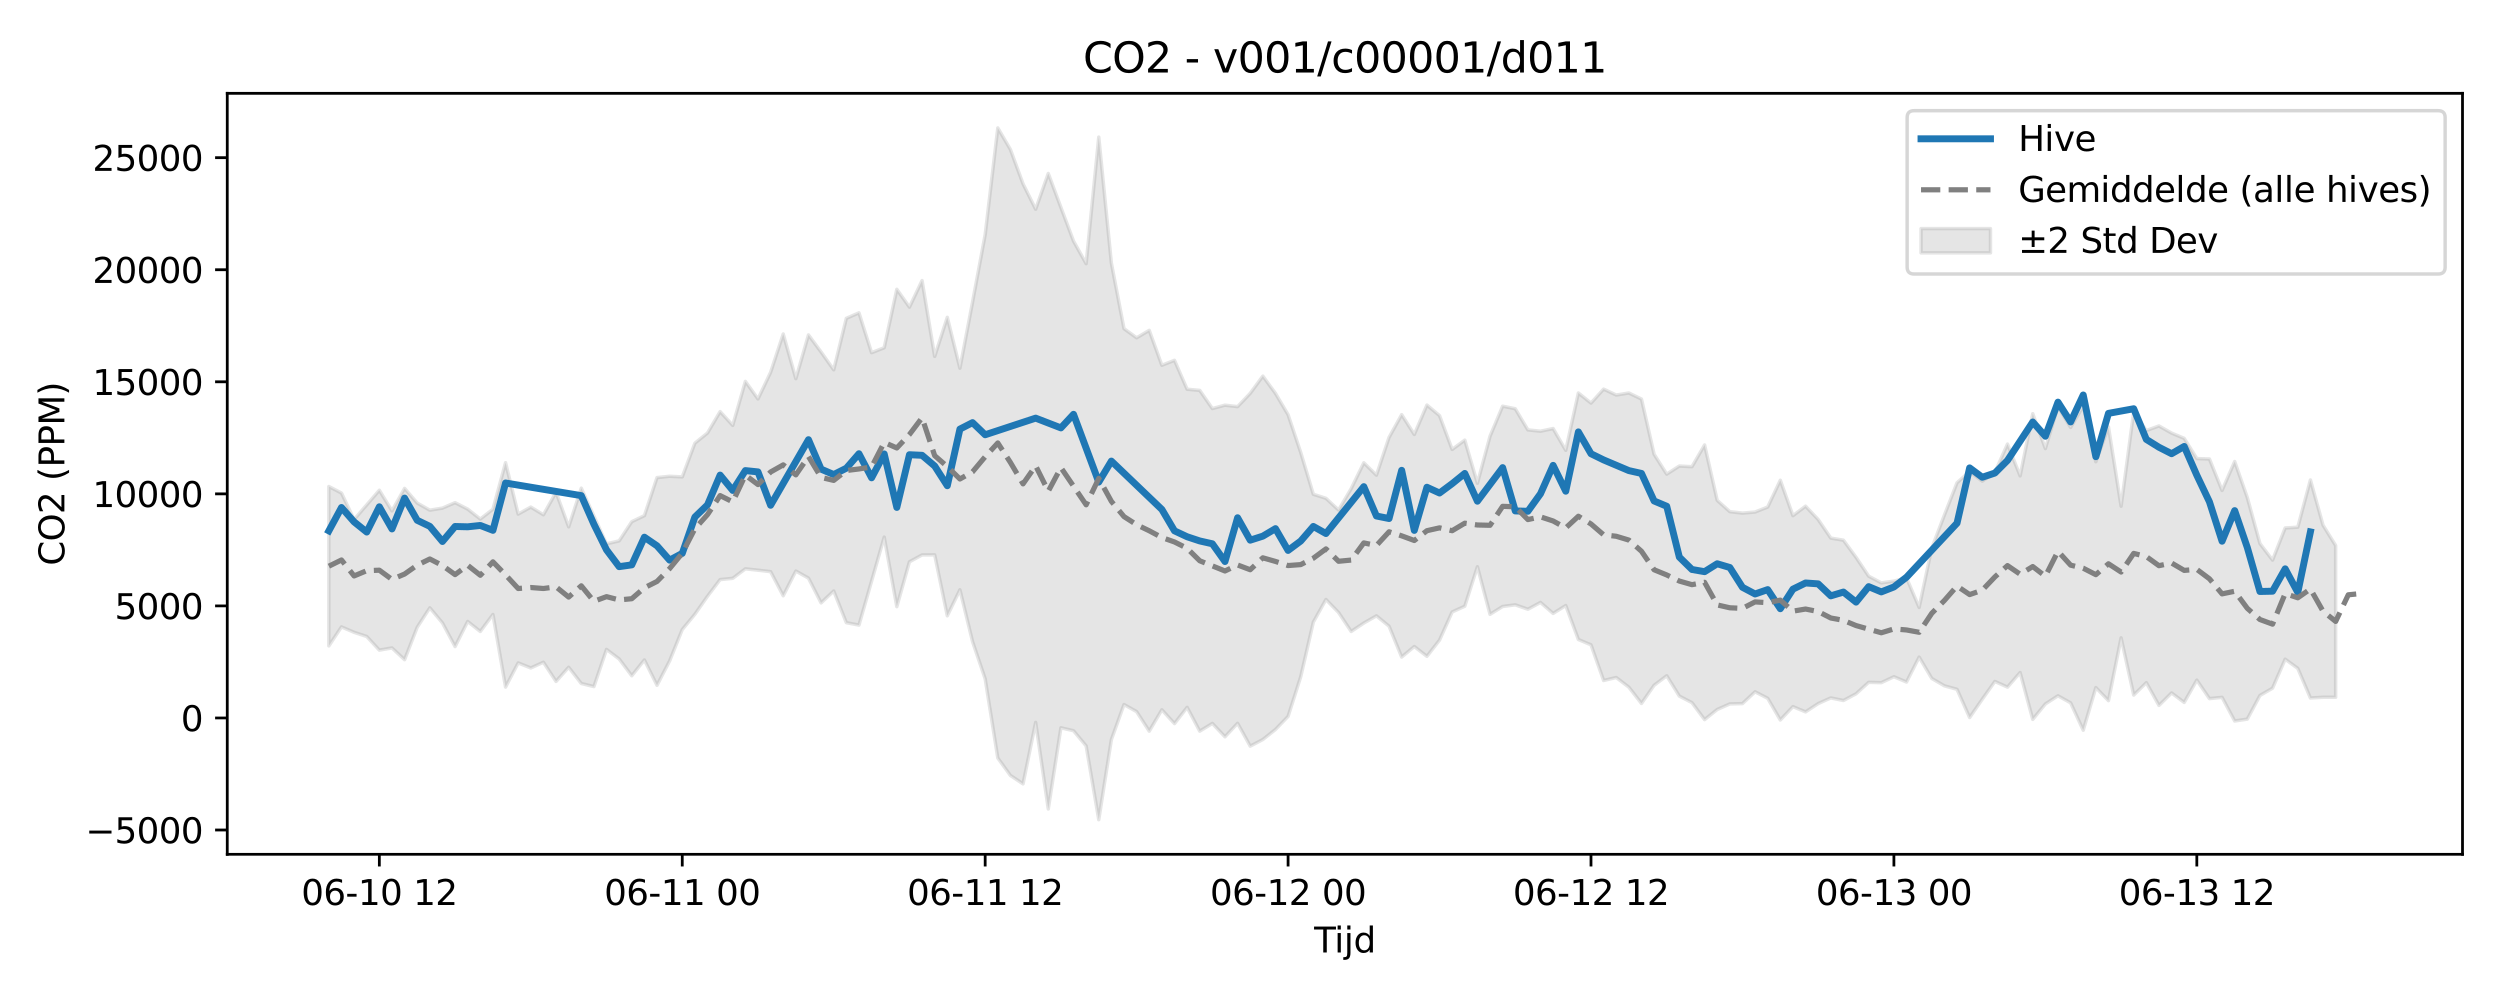 <?xml version="1.0" encoding="utf-8" standalone="no"?>
<!DOCTYPE svg PUBLIC "-//W3C//DTD SVG 1.1//EN"
  "http://www.w3.org/Graphics/SVG/1.1/DTD/svg11.dtd">
<svg xmlns:xlink="http://www.w3.org/1999/xlink" width="720pt" height="288pt" viewBox="0 0 720 288" xmlns="http://www.w3.org/2000/svg" version="1.1">
 <defs>
  <style type="text/css">*{stroke-linejoin: round; stroke-linecap: butt}</style>
 </defs>
 <g id="figure_1">
  <g id="patch_1">
   <path d="M 0 288 
L 720 288 
L 720 0 
L 0 0 
z
" style="fill: #ffffff"/>
  </g>
  <g id="axes_1">
   <g id="patch_2">
    <path d="M 65.45 246.04 
L 709.2 246.04 
L 709.2 26.88 
L 65.45 26.88 
z
" style="fill: #ffffff"/>
   </g>
   <g id="FillBetweenPolyCollection_1">
    <defs>
     <path id="m52e86820e1" d="M 94.711 -147.889 
L 94.711 -101.987 
L 98.346 -107.45 
L 101.981 -105.893 
L 105.616 -104.692 
L 109.251 -100.757 
L 112.886 -101.395 
L 116.521 -98.008 
L 120.156 -107.343 
L 123.791 -112.953 
L 127.426 -108.597 
L 131.061 -101.781 
L 134.696 -109.017 
L 138.331 -106.128 
L 141.966 -111.037 
L 145.601 -90.12 
L 149.236 -97.076 
L 152.871 -95.622 
L 156.506 -97.276 
L 160.141 -91.741 
L 163.775 -95.83 
L 167.41 -91.153 
L 171.045 -90.254 
L 174.68 -100.965 
L 178.315 -98.223 
L 181.95 -93.38 
L 185.585 -97.934 
L 189.22 -90.638 
L 192.855 -97.667 
L 196.49 -106.684 
L 200.125 -111.089 
L 203.76 -116.275 
L 207.395 -121.079 
L 211.03 -121.437 
L 214.665 -124.173 
L 218.3 -123.781 
L 221.935 -123.364 
L 225.57 -116.416 
L 229.205 -123.534 
L 232.84 -121.498 
L 236.474 -114.367 
L 240.109 -117.801 
L 243.744 -108.666 
L 247.379 -107.972 
L 251.014 -120.616 
L 254.649 -133.316 
L 258.284 -113.282 
L 261.919 -126.2 
L 265.554 -128.179 
L 269.189 -128.191 
L 272.824 -110.651 
L 276.459 -118.142 
L 280.094 -103.223 
L 283.729 -92.496 
L 287.364 -69.696 
L 290.999 -64.666 
L 294.634 -62.239 
L 298.269 -79.957 
L 301.904 -55.011 
L 305.539 -78.392 
L 309.174 -77.546 
L 312.808 -73.177 
L 316.443 -51.922 
L 320.078 -75.005 
L 323.713 -85.092 
L 327.348 -83.055 
L 330.983 -77.421 
L 334.618 -83.582 
L 338.253 -79.598 
L 341.888 -84.281 
L 345.523 -77.422 
L 349.158 -79.65 
L 352.793 -75.801 
L 356.428 -79.687 
L 360.063 -73.108 
L 363.698 -75.015 
L 367.333 -77.904 
L 370.968 -81.676 
L 374.603 -93.076 
L 378.238 -108.819 
L 381.873 -115.348 
L 385.508 -111.6 
L 389.142 -106.134 
L 392.777 -108.563 
L 396.412 -110.634 
L 400.047 -107.655 
L 403.682 -98.771 
L 407.317 -101.799 
L 410.952 -98.973 
L 414.587 -103.654 
L 418.222 -111.756 
L 421.857 -113.401 
L 425.492 -124.785 
L 429.127 -111.068 
L 432.762 -113.334 
L 436.397 -113.804 
L 440.032 -112.538 
L 443.667 -114.497 
L 447.302 -111.329 
L 450.937 -113.607 
L 454.572 -103.821 
L 458.207 -102.284 
L 461.842 -92.008 
L 465.476 -92.876 
L 469.111 -90.093 
L 472.746 -85.402 
L 476.381 -90.636 
L 480.016 -93.378 
L 483.651 -87.522 
L 487.286 -85.632 
L 490.921 -80.746 
L 494.556 -83.663 
L 498.191 -85.271 
L 501.826 -85.357 
L 505.461 -88.766 
L 509.096 -86.881 
L 512.731 -80.635 
L 516.366 -84.491 
L 520.001 -82.972 
L 523.636 -85.366 
L 527.271 -87 
L 530.906 -86.248 
L 534.541 -88.186 
L 538.176 -91.486 
L 541.81 -91.389 
L 545.445 -93.098 
L 549.08 -91.574 
L 552.715 -98.756 
L 556.35 -92.606 
L 559.985 -90.483 
L 563.62 -89.475 
L 567.255 -81.348 
L 570.89 -86.618 
L 574.525 -91.746 
L 578.16 -90.106 
L 581.795 -94.311 
L 585.43 -80.805 
L 589.065 -85.263 
L 592.7 -87.609 
L 596.335 -85.578 
L 599.97 -77.693 
L 603.605 -89.977 
L 607.24 -86.204 
L 610.875 -104.304 
L 614.51 -87.82 
L 618.144 -91.394 
L 621.779 -84.835 
L 625.414 -88.432 
L 629.049 -85.7 
L 632.684 -92.126 
L 636.319 -86.796 
L 639.954 -87.165 
L 643.589 -80.352 
L 647.224 -80.89 
L 650.859 -87.701 
L 654.494 -89.797 
L 658.129 -98.155 
L 661.764 -95.505 
L 665.399 -86.978 
L 669.034 -87.184 
L 672.669 -87.178 
L 672.669 -130.891 
L 672.669 -130.891 
L 669.034 -136.736 
L 665.399 -149.775 
L 661.764 -136.17 
L 658.129 -135.945 
L 654.494 -126.689 
L 650.859 -131.458 
L 647.224 -144.714 
L 643.589 -155.082 
L 639.954 -146.761 
L 636.319 -155.816 
L 632.684 -155.927 
L 629.049 -161.756 
L 625.414 -163.275 
L 621.779 -165.325 
L 618.144 -164.01 
L 614.51 -169.422 
L 610.875 -142.202 
L 607.24 -165.053 
L 603.605 -155.017 
L 599.97 -171.021 
L 596.335 -164.895 
L 592.7 -170.874 
L 589.065 -158.816 
L 585.43 -168.862 
L 581.795 -150.949 
L 578.16 -160.112 
L 574.525 -151.943 
L 570.89 -149.424 
L 567.255 -152.175 
L 563.62 -148.973 
L 559.985 -139.644 
L 556.35 -130.139 
L 552.715 -113.05 
L 549.08 -121.568 
L 545.445 -120.645 
L 541.81 -120.138 
L 538.176 -122.066 
L 534.541 -127.492 
L 530.906 -132.432 
L 527.271 -133.031 
L 523.636 -138.377 
L 520.001 -142.223 
L 516.366 -139.486 
L 512.731 -149.693 
L 509.096 -141.977 
L 505.461 -140.536 
L 501.826 -140.228 
L 498.191 -140.643 
L 494.556 -143.904 
L 490.921 -159.85 
L 487.286 -153.591 
L 483.651 -153.787 
L 480.016 -151.448 
L 476.381 -157.179 
L 472.746 -173.07 
L 469.111 -174.824 
L 465.476 -174.232 
L 461.842 -175.935 
L 458.207 -171.914 
L 454.572 -174.825 
L 450.937 -158.313 
L 447.302 -164.585 
L 443.667 -163.812 
L 440.032 -164.189 
L 436.397 -170.283 
L 432.762 -171.023 
L 429.127 -162.359 
L 425.492 -148.821 
L 421.857 -161.242 
L 418.222 -158.556 
L 414.587 -168.297 
L 410.952 -171.347 
L 407.317 -162.874 
L 403.682 -168.583 
L 400.047 -162.036 
L 396.412 -151.157 
L 392.777 -154.72 
L 389.142 -147.27 
L 385.508 -141.106 
L 381.873 -144.491 
L 378.238 -145.648 
L 374.603 -157.707 
L 370.968 -168.566 
L 367.333 -174.713 
L 363.698 -179.682 
L 360.063 -174.726 
L 356.428 -170.892 
L 352.793 -171.31 
L 349.158 -170.341 
L 345.523 -175.572 
L 341.888 -175.903 
L 338.253 -184.232 
L 334.618 -182.8 
L 330.983 -192.86 
L 327.348 -190.712 
L 323.713 -193.347 
L 320.078 -212.213 
L 316.443 -248.52 
L 312.808 -212.056 
L 309.174 -218.574 
L 305.539 -228.282 
L 301.904 -238.042 
L 298.269 -227.746 
L 294.634 -235.054 
L 290.999 -244.946 
L 287.364 -251.158 
L 283.729 -220.424 
L 280.094 -201.003 
L 276.459 -181.959 
L 272.824 -196.606 
L 269.189 -185.353 
L 265.554 -207.194 
L 261.919 -199.543 
L 258.284 -204.684 
L 254.649 -187.857 
L 251.014 -186.425 
L 247.379 -197.906 
L 243.744 -196.319 
L 240.109 -181.488 
L 236.474 -186.629 
L 232.84 -191.543 
L 229.205 -178.943 
L 225.57 -191.816 
L 221.935 -180.768 
L 218.3 -173.107 
L 214.665 -178.162 
L 211.03 -165.482 
L 207.395 -169.464 
L 203.76 -163.301 
L 200.125 -160.363 
L 196.49 -150.656 
L 192.855 -150.837 
L 189.22 -150.455 
L 185.585 -139.494 
L 181.95 -137.759 
L 178.315 -132.231 
L 174.68 -131.363 
L 171.045 -139.393 
L 167.41 -147.418 
L 163.775 -136.262 
L 160.141 -146.226 
L 156.506 -139.749 
L 152.871 -141.965 
L 149.236 -139.939 
L 145.601 -154.752 
L 141.966 -141.346 
L 138.331 -138.514 
L 134.696 -141.375 
L 131.061 -143.241 
L 127.426 -141.664 
L 123.791 -141.074 
L 120.156 -143.122 
L 116.521 -147.345 
L 112.886 -140.862 
L 109.251 -146.812 
L 105.616 -142.6 
L 101.981 -138.37 
L 98.346 -146.004 
L 94.711 -147.889 
z
" style="stroke: #808080; stroke-opacity: 0.2"/>
    </defs>
    <g clip-path="url(#p352cf06f54)">
     <use xlink:href="#m52e86820e1" x="0" y="288" style="fill: #808080; fill-opacity: 0.2; stroke: #808080; stroke-opacity: 0.2"/>
    </g>
   </g>
   <g id="matplotlib.axis_1">
    <g id="xtick_1">
     <g id="line2d_1">
      <defs>
       <path id="m87bc466a92" d="M 0 0 
L 0 3.5 
" style="stroke: #000000; stroke-width: 0.8"/>
      </defs>
      <g>
       <use xlink:href="#m87bc466a92" x="109.251" y="246.04" style="stroke: #000000; stroke-width: 0.8"/>
      </g>
     </g>
     <g id="text_1">
      <!-- 06-10 12 -->
      <g transform="translate(86.771 260.638) scale(0.1 -0.1)">
       <defs>
        <path id="DejaVuSans-30" d="M 2034 4250 
Q 1547 4250 1301 3770 
Q 1056 3291 1056 2328 
Q 1056 1369 1301 889 
Q 1547 409 2034 409 
Q 2525 409 2770 889 
Q 3016 1369 3016 2328 
Q 3016 3291 2770 3770 
Q 2525 4250 2034 4250 
z
M 2034 4750 
Q 2819 4750 3233 4129 
Q 3647 3509 3647 2328 
Q 3647 1150 3233 529 
Q 2819 -91 2034 -91 
Q 1250 -91 836 529 
Q 422 1150 422 2328 
Q 422 3509 836 4129 
Q 1250 4750 2034 4750 
z
" transform="scale(0.016)"/>
        <path id="DejaVuSans-36" d="M 2113 2584 
Q 1688 2584 1439 2293 
Q 1191 2003 1191 1497 
Q 1191 994 1439 701 
Q 1688 409 2113 409 
Q 2538 409 2786 701 
Q 3034 994 3034 1497 
Q 3034 2003 2786 2293 
Q 2538 2584 2113 2584 
z
M 3366 4563 
L 3366 3988 
Q 3128 4100 2886 4159 
Q 2644 4219 2406 4219 
Q 1781 4219 1451 3797 
Q 1122 3375 1075 2522 
Q 1259 2794 1537 2939 
Q 1816 3084 2150 3084 
Q 2853 3084 3261 2657 
Q 3669 2231 3669 1497 
Q 3669 778 3244 343 
Q 2819 -91 2113 -91 
Q 1303 -91 875 529 
Q 447 1150 447 2328 
Q 447 3434 972 4092 
Q 1497 4750 2381 4750 
Q 2619 4750 2861 4703 
Q 3103 4656 3366 4563 
z
" transform="scale(0.016)"/>
        <path id="DejaVuSans-2d" d="M 313 2009 
L 1997 2009 
L 1997 1497 
L 313 1497 
L 313 2009 
z
" transform="scale(0.016)"/>
        <path id="DejaVuSans-31" d="M 794 531 
L 1825 531 
L 1825 4091 
L 703 3866 
L 703 4441 
L 1819 4666 
L 2450 4666 
L 2450 531 
L 3481 531 
L 3481 0 
L 794 0 
L 794 531 
z
" transform="scale(0.016)"/>
        <path id="DejaVuSans-20" transform="scale(0.016)"/>
        <path id="DejaVuSans-32" d="M 1228 531 
L 3431 531 
L 3431 0 
L 469 0 
L 469 531 
Q 828 903 1448 1529 
Q 2069 2156 2228 2338 
Q 2531 2678 2651 2914 
Q 2772 3150 2772 3378 
Q 2772 3750 2511 3984 
Q 2250 4219 1831 4219 
Q 1534 4219 1204 4116 
Q 875 4013 500 3803 
L 500 4441 
Q 881 4594 1212 4672 
Q 1544 4750 1819 4750 
Q 2544 4750 2975 4387 
Q 3406 4025 3406 3419 
Q 3406 3131 3298 2873 
Q 3191 2616 2906 2266 
Q 2828 2175 2409 1742 
Q 1991 1309 1228 531 
z
" transform="scale(0.016)"/>
       </defs>
       <use xlink:href="#DejaVuSans-30"/>
       <use xlink:href="#DejaVuSans-36" transform="translate(63.623 0)"/>
       <use xlink:href="#DejaVuSans-2d" transform="translate(127.246 0)"/>
       <use xlink:href="#DejaVuSans-31" transform="translate(163.33 0)"/>
       <use xlink:href="#DejaVuSans-30" transform="translate(226.953 0)"/>
       <use xlink:href="#DejaVuSans-20" transform="translate(290.576 0)"/>
       <use xlink:href="#DejaVuSans-31" transform="translate(322.363 0)"/>
       <use xlink:href="#DejaVuSans-32" transform="translate(385.986 0)"/>
      </g>
     </g>
    </g>
    <g id="xtick_2">
     <g id="line2d_2">
      <g>
       <use xlink:href="#m87bc466a92" x="196.49" y="246.04" style="stroke: #000000; stroke-width: 0.8"/>
      </g>
     </g>
     <g id="text_2">
      <!-- 06-11 00 -->
      <g transform="translate(174.01 260.638) scale(0.1 -0.1)">
       <use xlink:href="#DejaVuSans-30"/>
       <use xlink:href="#DejaVuSans-36" transform="translate(63.623 0)"/>
       <use xlink:href="#DejaVuSans-2d" transform="translate(127.246 0)"/>
       <use xlink:href="#DejaVuSans-31" transform="translate(163.33 0)"/>
       <use xlink:href="#DejaVuSans-31" transform="translate(226.953 0)"/>
       <use xlink:href="#DejaVuSans-20" transform="translate(290.576 0)"/>
       <use xlink:href="#DejaVuSans-30" transform="translate(322.363 0)"/>
       <use xlink:href="#DejaVuSans-30" transform="translate(385.986 0)"/>
      </g>
     </g>
    </g>
    <g id="xtick_3">
     <g id="line2d_3">
      <g>
       <use xlink:href="#m87bc466a92" x="283.729" y="246.04" style="stroke: #000000; stroke-width: 0.8"/>
      </g>
     </g>
     <g id="text_3">
      <!-- 06-11 12 -->
      <g transform="translate(261.248 260.638) scale(0.1 -0.1)">
       <use xlink:href="#DejaVuSans-30"/>
       <use xlink:href="#DejaVuSans-36" transform="translate(63.623 0)"/>
       <use xlink:href="#DejaVuSans-2d" transform="translate(127.246 0)"/>
       <use xlink:href="#DejaVuSans-31" transform="translate(163.33 0)"/>
       <use xlink:href="#DejaVuSans-31" transform="translate(226.953 0)"/>
       <use xlink:href="#DejaVuSans-20" transform="translate(290.576 0)"/>
       <use xlink:href="#DejaVuSans-31" transform="translate(322.363 0)"/>
       <use xlink:href="#DejaVuSans-32" transform="translate(385.986 0)"/>
      </g>
     </g>
    </g>
    <g id="xtick_4">
     <g id="line2d_4">
      <g>
       <use xlink:href="#m87bc466a92" x="370.968" y="246.04" style="stroke: #000000; stroke-width: 0.8"/>
      </g>
     </g>
     <g id="text_4">
      <!-- 06-12 00 -->
      <g transform="translate(348.487 260.638) scale(0.1 -0.1)">
       <use xlink:href="#DejaVuSans-30"/>
       <use xlink:href="#DejaVuSans-36" transform="translate(63.623 0)"/>
       <use xlink:href="#DejaVuSans-2d" transform="translate(127.246 0)"/>
       <use xlink:href="#DejaVuSans-31" transform="translate(163.33 0)"/>
       <use xlink:href="#DejaVuSans-32" transform="translate(226.953 0)"/>
       <use xlink:href="#DejaVuSans-20" transform="translate(290.576 0)"/>
       <use xlink:href="#DejaVuSans-30" transform="translate(322.363 0)"/>
       <use xlink:href="#DejaVuSans-30" transform="translate(385.986 0)"/>
      </g>
     </g>
    </g>
    <g id="xtick_5">
     <g id="line2d_5">
      <g>
       <use xlink:href="#m87bc466a92" x="458.207" y="246.04" style="stroke: #000000; stroke-width: 0.8"/>
      </g>
     </g>
     <g id="text_5">
      <!-- 06-12 12 -->
      <g transform="translate(435.726 260.638) scale(0.1 -0.1)">
       <use xlink:href="#DejaVuSans-30"/>
       <use xlink:href="#DejaVuSans-36" transform="translate(63.623 0)"/>
       <use xlink:href="#DejaVuSans-2d" transform="translate(127.246 0)"/>
       <use xlink:href="#DejaVuSans-31" transform="translate(163.33 0)"/>
       <use xlink:href="#DejaVuSans-32" transform="translate(226.953 0)"/>
       <use xlink:href="#DejaVuSans-20" transform="translate(290.576 0)"/>
       <use xlink:href="#DejaVuSans-31" transform="translate(322.363 0)"/>
       <use xlink:href="#DejaVuSans-32" transform="translate(385.986 0)"/>
      </g>
     </g>
    </g>
    <g id="xtick_6">
     <g id="line2d_6">
      <g>
       <use xlink:href="#m87bc466a92" x="545.445" y="246.04" style="stroke: #000000; stroke-width: 0.8"/>
      </g>
     </g>
     <g id="text_6">
      <!-- 06-13 00 -->
      <g transform="translate(522.965 260.638) scale(0.1 -0.1)">
       <defs>
        <path id="DejaVuSans-33" d="M 2597 2516 
Q 3050 2419 3304 2112 
Q 3559 1806 3559 1356 
Q 3559 666 3084 287 
Q 2609 -91 1734 -91 
Q 1441 -91 1130 -33 
Q 819 25 488 141 
L 488 750 
Q 750 597 1062 519 
Q 1375 441 1716 441 
Q 2309 441 2620 675 
Q 2931 909 2931 1356 
Q 2931 1769 2642 2001 
Q 2353 2234 1838 2234 
L 1294 2234 
L 1294 2753 
L 1863 2753 
Q 2328 2753 2575 2939 
Q 2822 3125 2822 3475 
Q 2822 3834 2567 4026 
Q 2313 4219 1838 4219 
Q 1578 4219 1281 4162 
Q 984 4106 628 3988 
L 628 4550 
Q 988 4650 1302 4700 
Q 1616 4750 1894 4750 
Q 2613 4750 3031 4423 
Q 3450 4097 3450 3541 
Q 3450 3153 3228 2886 
Q 3006 2619 2597 2516 
z
" transform="scale(0.016)"/>
       </defs>
       <use xlink:href="#DejaVuSans-30"/>
       <use xlink:href="#DejaVuSans-36" transform="translate(63.623 0)"/>
       <use xlink:href="#DejaVuSans-2d" transform="translate(127.246 0)"/>
       <use xlink:href="#DejaVuSans-31" transform="translate(163.33 0)"/>
       <use xlink:href="#DejaVuSans-33" transform="translate(226.953 0)"/>
       <use xlink:href="#DejaVuSans-20" transform="translate(290.576 0)"/>
       <use xlink:href="#DejaVuSans-30" transform="translate(322.363 0)"/>
       <use xlink:href="#DejaVuSans-30" transform="translate(385.986 0)"/>
      </g>
     </g>
    </g>
    <g id="xtick_7">
     <g id="line2d_7">
      <g>
       <use xlink:href="#m87bc466a92" x="632.684" y="246.04" style="stroke: #000000; stroke-width: 0.8"/>
      </g>
     </g>
     <g id="text_7">
      <!-- 06-13 12 -->
      <g transform="translate(610.204 260.638) scale(0.1 -0.1)">
       <use xlink:href="#DejaVuSans-30"/>
       <use xlink:href="#DejaVuSans-36" transform="translate(63.623 0)"/>
       <use xlink:href="#DejaVuSans-2d" transform="translate(127.246 0)"/>
       <use xlink:href="#DejaVuSans-31" transform="translate(163.33 0)"/>
       <use xlink:href="#DejaVuSans-33" transform="translate(226.953 0)"/>
       <use xlink:href="#DejaVuSans-20" transform="translate(290.576 0)"/>
       <use xlink:href="#DejaVuSans-31" transform="translate(322.363 0)"/>
       <use xlink:href="#DejaVuSans-32" transform="translate(385.986 0)"/>
      </g>
     </g>
    </g>
    <g id="text_8">
     <!-- Tijd -->
     <g transform="translate(378.475 274.317) scale(0.1 -0.1)">
      <defs>
       <path id="DejaVuSans-54" d="M -19 4666 
L 3928 4666 
L 3928 4134 
L 2272 4134 
L 2272 0 
L 1638 0 
L 1638 4134 
L -19 4134 
L -19 4666 
z
" transform="scale(0.016)"/>
       <path id="DejaVuSans-69" d="M 603 3500 
L 1178 3500 
L 1178 0 
L 603 0 
L 603 3500 
z
M 603 4863 
L 1178 4863 
L 1178 4134 
L 603 4134 
L 603 4863 
z
" transform="scale(0.016)"/>
       <path id="DejaVuSans-6a" d="M 603 3500 
L 1178 3500 
L 1178 -63 
Q 1178 -731 923 -1031 
Q 669 -1331 103 -1331 
L -116 -1331 
L -116 -844 
L 38 -844 
Q 366 -844 484 -692 
Q 603 -541 603 -63 
L 603 3500 
z
M 603 4863 
L 1178 4863 
L 1178 4134 
L 603 4134 
L 603 4863 
z
" transform="scale(0.016)"/>
       <path id="DejaVuSans-64" d="M 2906 2969 
L 2906 4863 
L 3481 4863 
L 3481 0 
L 2906 0 
L 2906 525 
Q 2725 213 2448 61 
Q 2172 -91 1784 -91 
Q 1150 -91 751 415 
Q 353 922 353 1747 
Q 353 2572 751 3078 
Q 1150 3584 1784 3584 
Q 2172 3584 2448 3432 
Q 2725 3281 2906 2969 
z
M 947 1747 
Q 947 1113 1208 752 
Q 1469 391 1925 391 
Q 2381 391 2643 752 
Q 2906 1113 2906 1747 
Q 2906 2381 2643 2742 
Q 2381 3103 1925 3103 
Q 1469 3103 1208 2742 
Q 947 2381 947 1747 
z
" transform="scale(0.016)"/>
      </defs>
      <use xlink:href="#DejaVuSans-54"/>
      <use xlink:href="#DejaVuSans-69" transform="translate(57.959 0)"/>
      <use xlink:href="#DejaVuSans-6a" transform="translate(85.742 0)"/>
      <use xlink:href="#DejaVuSans-64" transform="translate(113.525 0)"/>
     </g>
    </g>
   </g>
   <g id="matplotlib.axis_2">
    <g id="ytick_1">
     <g id="line2d_8">
      <defs>
       <path id="m083a092b43" d="M 0 0 
L -3.5 0 
" style="stroke: #000000; stroke-width: 0.8"/>
      </defs>
      <g>
       <use xlink:href="#m083a092b43" x="65.45" y="239.047" style="stroke: #000000; stroke-width: 0.8"/>
      </g>
     </g>
     <g id="text_9">
      <!-- −5000 -->
      <g transform="translate(24.62 242.846) scale(0.1 -0.1)">
       <defs>
        <path id="DejaVuSans-2212" d="M 678 2272 
L 4684 2272 
L 4684 1741 
L 678 1741 
L 678 2272 
z
" transform="scale(0.016)"/>
        <path id="DejaVuSans-35" d="M 691 4666 
L 3169 4666 
L 3169 4134 
L 1269 4134 
L 1269 2991 
Q 1406 3038 1543 3061 
Q 1681 3084 1819 3084 
Q 2600 3084 3056 2656 
Q 3513 2228 3513 1497 
Q 3513 744 3044 326 
Q 2575 -91 1722 -91 
Q 1428 -91 1123 -41 
Q 819 9 494 109 
L 494 744 
Q 775 591 1075 516 
Q 1375 441 1709 441 
Q 2250 441 2565 725 
Q 2881 1009 2881 1497 
Q 2881 1984 2565 2268 
Q 2250 2553 1709 2553 
Q 1456 2553 1204 2497 
Q 953 2441 691 2322 
L 691 4666 
z
" transform="scale(0.016)"/>
       </defs>
       <use xlink:href="#DejaVuSans-2212"/>
       <use xlink:href="#DejaVuSans-35" transform="translate(83.789 0)"/>
       <use xlink:href="#DejaVuSans-30" transform="translate(147.412 0)"/>
       <use xlink:href="#DejaVuSans-30" transform="translate(211.035 0)"/>
       <use xlink:href="#DejaVuSans-30" transform="translate(274.658 0)"/>
      </g>
     </g>
    </g>
    <g id="ytick_2">
     <g id="line2d_9">
      <g>
       <use xlink:href="#m083a092b43" x="65.45" y="206.774" style="stroke: #000000; stroke-width: 0.8"/>
      </g>
     </g>
     <g id="text_10">
      <!-- 0 -->
      <g transform="translate(52.087 210.573) scale(0.1 -0.1)">
       <use xlink:href="#DejaVuSans-30"/>
      </g>
     </g>
    </g>
    <g id="ytick_3">
     <g id="line2d_10">
      <g>
       <use xlink:href="#m083a092b43" x="65.45" y="174.5" style="stroke: #000000; stroke-width: 0.8"/>
      </g>
     </g>
     <g id="text_11">
      <!-- 5000 -->
      <g transform="translate(33 178.299) scale(0.1 -0.1)">
       <use xlink:href="#DejaVuSans-35"/>
       <use xlink:href="#DejaVuSans-30" transform="translate(63.623 0)"/>
       <use xlink:href="#DejaVuSans-30" transform="translate(127.246 0)"/>
       <use xlink:href="#DejaVuSans-30" transform="translate(190.869 0)"/>
      </g>
     </g>
    </g>
    <g id="ytick_4">
     <g id="line2d_11">
      <g>
       <use xlink:href="#m083a092b43" x="65.45" y="142.227" style="stroke: #000000; stroke-width: 0.8"/>
      </g>
     </g>
     <g id="text_12">
      <!-- 10000 -->
      <g transform="translate(26.637 146.026) scale(0.1 -0.1)">
       <use xlink:href="#DejaVuSans-31"/>
       <use xlink:href="#DejaVuSans-30" transform="translate(63.623 0)"/>
       <use xlink:href="#DejaVuSans-30" transform="translate(127.246 0)"/>
       <use xlink:href="#DejaVuSans-30" transform="translate(190.869 0)"/>
       <use xlink:href="#DejaVuSans-30" transform="translate(254.492 0)"/>
      </g>
     </g>
    </g>
    <g id="ytick_5">
     <g id="line2d_12">
      <g>
       <use xlink:href="#m083a092b43" x="65.45" y="109.953" style="stroke: #000000; stroke-width: 0.8"/>
      </g>
     </g>
     <g id="text_13">
      <!-- 15000 -->
      <g transform="translate(26.637 113.752) scale(0.1 -0.1)">
       <use xlink:href="#DejaVuSans-31"/>
       <use xlink:href="#DejaVuSans-35" transform="translate(63.623 0)"/>
       <use xlink:href="#DejaVuSans-30" transform="translate(127.246 0)"/>
       <use xlink:href="#DejaVuSans-30" transform="translate(190.869 0)"/>
       <use xlink:href="#DejaVuSans-30" transform="translate(254.492 0)"/>
      </g>
     </g>
    </g>
    <g id="ytick_6">
     <g id="line2d_13">
      <g>
       <use xlink:href="#m083a092b43" x="65.45" y="77.679" style="stroke: #000000; stroke-width: 0.8"/>
      </g>
     </g>
     <g id="text_14">
      <!-- 20000 -->
      <g transform="translate(26.637 81.479) scale(0.1 -0.1)">
       <use xlink:href="#DejaVuSans-32"/>
       <use xlink:href="#DejaVuSans-30" transform="translate(63.623 0)"/>
       <use xlink:href="#DejaVuSans-30" transform="translate(127.246 0)"/>
       <use xlink:href="#DejaVuSans-30" transform="translate(190.869 0)"/>
       <use xlink:href="#DejaVuSans-30" transform="translate(254.492 0)"/>
      </g>
     </g>
    </g>
    <g id="ytick_7">
     <g id="line2d_14">
      <g>
       <use xlink:href="#m083a092b43" x="65.45" y="45.406" style="stroke: #000000; stroke-width: 0.8"/>
      </g>
     </g>
     <g id="text_15">
      <!-- 25000 -->
      <g transform="translate(26.637 49.205) scale(0.1 -0.1)">
       <use xlink:href="#DejaVuSans-32"/>
       <use xlink:href="#DejaVuSans-35" transform="translate(63.623 0)"/>
       <use xlink:href="#DejaVuSans-30" transform="translate(127.246 0)"/>
       <use xlink:href="#DejaVuSans-30" transform="translate(190.869 0)"/>
       <use xlink:href="#DejaVuSans-30" transform="translate(254.492 0)"/>
      </g>
     </g>
    </g>
    <g id="text_16">
     <!-- CO2 (PPM) -->
     <g transform="translate(18.541 162.903) rotate(-90) scale(0.1 -0.1)">
      <defs>
       <path id="DejaVuSans-43" d="M 4122 4306 
L 4122 3641 
Q 3803 3938 3442 4084 
Q 3081 4231 2675 4231 
Q 1875 4231 1450 3742 
Q 1025 3253 1025 2328 
Q 1025 1406 1450 917 
Q 1875 428 2675 428 
Q 3081 428 3442 575 
Q 3803 722 4122 1019 
L 4122 359 
Q 3791 134 3420 21 
Q 3050 -91 2638 -91 
Q 1578 -91 968 557 
Q 359 1206 359 2328 
Q 359 3453 968 4101 
Q 1578 4750 2638 4750 
Q 3056 4750 3426 4639 
Q 3797 4528 4122 4306 
z
" transform="scale(0.016)"/>
       <path id="DejaVuSans-4f" d="M 2522 4238 
Q 1834 4238 1429 3725 
Q 1025 3213 1025 2328 
Q 1025 1447 1429 934 
Q 1834 422 2522 422 
Q 3209 422 3611 934 
Q 4013 1447 4013 2328 
Q 4013 3213 3611 3725 
Q 3209 4238 2522 4238 
z
M 2522 4750 
Q 3503 4750 4090 4092 
Q 4678 3434 4678 2328 
Q 4678 1225 4090 567 
Q 3503 -91 2522 -91 
Q 1538 -91 948 565 
Q 359 1222 359 2328 
Q 359 3434 948 4092 
Q 1538 4750 2522 4750 
z
" transform="scale(0.016)"/>
       <path id="DejaVuSans-28" d="M 1984 4856 
Q 1566 4138 1362 3434 
Q 1159 2731 1159 2009 
Q 1159 1288 1364 580 
Q 1569 -128 1984 -844 
L 1484 -844 
Q 1016 -109 783 600 
Q 550 1309 550 2009 
Q 550 2706 781 3412 
Q 1013 4119 1484 4856 
L 1984 4856 
z
" transform="scale(0.016)"/>
       <path id="DejaVuSans-50" d="M 1259 4147 
L 1259 2394 
L 2053 2394 
Q 2494 2394 2734 2622 
Q 2975 2850 2975 3272 
Q 2975 3691 2734 3919 
Q 2494 4147 2053 4147 
L 1259 4147 
z
M 628 4666 
L 2053 4666 
Q 2838 4666 3239 4311 
Q 3641 3956 3641 3272 
Q 3641 2581 3239 2228 
Q 2838 1875 2053 1875 
L 1259 1875 
L 1259 0 
L 628 0 
L 628 4666 
z
" transform="scale(0.016)"/>
       <path id="DejaVuSans-4d" d="M 628 4666 
L 1569 4666 
L 2759 1491 
L 3956 4666 
L 4897 4666 
L 4897 0 
L 4281 0 
L 4281 4097 
L 3078 897 
L 2444 897 
L 1241 4097 
L 1241 0 
L 628 0 
L 628 4666 
z
" transform="scale(0.016)"/>
       <path id="DejaVuSans-29" d="M 513 4856 
L 1013 4856 
Q 1481 4119 1714 3412 
Q 1947 2706 1947 2009 
Q 1947 1309 1714 600 
Q 1481 -109 1013 -844 
L 513 -844 
Q 928 -128 1133 580 
Q 1338 1288 1338 2009 
Q 1338 2731 1133 3434 
Q 928 4138 513 4856 
z
" transform="scale(0.016)"/>
      </defs>
      <use xlink:href="#DejaVuSans-43"/>
      <use xlink:href="#DejaVuSans-4f" transform="translate(69.824 0)"/>
      <use xlink:href="#DejaVuSans-32" transform="translate(148.535 0)"/>
      <use xlink:href="#DejaVuSans-20" transform="translate(212.158 0)"/>
      <use xlink:href="#DejaVuSans-28" transform="translate(243.945 0)"/>
      <use xlink:href="#DejaVuSans-50" transform="translate(282.959 0)"/>
      <use xlink:href="#DejaVuSans-50" transform="translate(343.262 0)"/>
      <use xlink:href="#DejaVuSans-4d" transform="translate(403.564 0)"/>
      <use xlink:href="#DejaVuSans-29" transform="translate(489.844 0)"/>
     </g>
    </g>
   </g>
   <g id="line2d_15">
    <path d="M 94.711 152.883 
L 98.346 146.164 
L 101.981 150.301 
L 105.616 153.228 
L 109.251 145.96 
L 112.886 152.33 
L 116.521 143.451 
L 120.156 149.843 
L 123.791 151.59 
L 127.426 155.949 
L 131.061 151.627 
L 134.696 151.721 
L 138.331 151.332 
L 141.966 152.735 
L 145.601 139.102 
L 167.41 142.743 
L 171.045 150.981 
L 174.68 158.37 
L 178.315 163.198 
L 181.95 162.679 
L 185.585 154.712 
L 189.22 157.199 
L 192.855 161.32 
L 196.49 159.372 
L 200.125 148.911 
L 203.76 145.404 
L 207.395 136.83 
L 211.03 141.245 
L 214.665 135.529 
L 218.3 135.907 
L 221.935 145.518 
L 232.84 126.632 
L 236.474 135.111 
L 240.109 136.673 
L 243.744 134.849 
L 247.379 130.677 
L 251.014 137.607 
L 254.649 130.733 
L 258.284 146.132 
L 261.919 130.959 
L 265.554 131.129 
L 269.189 134.216 
L 272.824 139.888 
L 276.459 123.581 
L 280.094 121.716 
L 283.729 125.212 
L 298.269 120.423 
L 305.539 123.234 
L 309.174 119.325 
L 316.443 138.844 
L 320.078 132.796 
L 334.618 146.719 
L 338.253 152.883 
L 341.888 154.583 
L 345.523 155.79 
L 349.158 156.61 
L 352.793 161.715 
L 356.428 149.114 
L 360.063 155.571 
L 363.698 154.409 
L 367.333 152.246 
L 370.968 158.525 
L 374.603 155.82 
L 378.238 151.614 
L 381.873 153.658 
L 392.777 140.158 
L 396.412 148.607 
L 400.047 149.336 
L 403.682 135.456 
L 407.317 152.751 
L 410.952 140.329 
L 414.587 141.988 
L 418.222 139.292 
L 421.857 136.353 
L 425.492 144.347 
L 432.762 134.678 
L 436.397 147.148 
L 440.032 147.248 
L 443.667 142.194 
L 447.302 134.029 
L 450.937 141.465 
L 454.572 124.389 
L 458.207 130.676 
L 461.842 132.454 
L 469.111 135.533 
L 472.746 136.348 
L 476.381 144.277 
L 480.016 145.8 
L 483.651 160.451 
L 487.286 164.015 
L 490.921 164.639 
L 494.556 162.365 
L 498.191 163.44 
L 501.826 169.139 
L 505.461 171.066 
L 509.096 169.808 
L 512.731 175.311 
L 516.366 169.676 
L 520.001 167.897 
L 523.636 168.153 
L 527.271 171.604 
L 530.906 170.509 
L 534.541 173.409 
L 538.176 168.953 
L 541.81 170.468 
L 545.445 169.044 
L 549.08 166.234 
L 563.62 150.676 
L 567.255 134.756 
L 570.89 137.45 
L 574.525 136.237 
L 578.16 132.599 
L 585.43 121.539 
L 589.065 125.638 
L 592.7 115.82 
L 596.335 121.52 
L 599.97 113.761 
L 603.605 131.531 
L 607.24 119.048 
L 614.51 117.718 
L 618.144 126.548 
L 621.779 128.807 
L 625.414 130.666 
L 629.049 128.578 
L 632.684 136.872 
L 636.319 144.524 
L 639.954 155.867 
L 643.589 147.063 
L 647.224 157.682 
L 650.859 170.35 
L 654.494 170.266 
L 658.129 163.826 
L 661.764 170.614 
L 665.399 153.187 
L 665.399 153.187 
" clip-path="url(#p352cf06f54)" style="fill: none; stroke: #1f77b4; stroke-width: 2; stroke-linecap: square"/>
   </g>
   <g id="line2d_16">
    <path d="M 94.711 163.062 
L 98.346 161.273 
L 101.981 165.869 
L 105.616 164.354 
L 109.251 164.215 
L 112.886 166.871 
L 116.521 165.324 
L 120.156 162.768 
L 123.791 160.986 
L 127.426 162.87 
L 131.061 165.489 
L 134.696 162.804 
L 138.331 165.679 
L 141.966 161.809 
L 145.601 165.564 
L 149.236 169.493 
L 152.871 169.206 
L 156.506 169.488 
L 160.141 169.016 
L 163.775 171.954 
L 167.41 168.715 
L 171.045 173.177 
L 174.68 171.836 
L 178.315 172.773 
L 181.95 172.431 
L 185.585 169.286 
L 189.22 167.453 
L 192.855 163.748 
L 196.49 159.33 
L 200.125 152.274 
L 203.76 148.212 
L 207.395 142.729 
L 211.03 144.54 
L 214.665 136.833 
L 218.3 139.556 
L 221.935 135.934 
L 225.57 133.884 
L 229.205 136.761 
L 232.84 131.479 
L 236.474 137.502 
L 240.109 138.356 
L 243.744 135.508 
L 247.379 135.061 
L 251.014 134.479 
L 254.649 127.414 
L 258.284 129.017 
L 261.919 125.129 
L 265.554 120.314 
L 269.189 131.228 
L 272.824 134.372 
L 276.459 137.95 
L 280.094 135.887 
L 283.729 131.54 
L 287.364 127.573 
L 290.999 133.194 
L 294.634 139.353 
L 298.269 134.149 
L 301.904 141.473 
L 305.539 134.663 
L 312.808 145.384 
L 316.443 137.779 
L 320.078 144.391 
L 323.713 148.78 
L 327.348 151.116 
L 330.983 152.86 
L 334.618 154.809 
L 338.253 156.085 
L 341.888 157.908 
L 345.523 161.503 
L 352.793 164.445 
L 356.428 162.711 
L 360.063 164.083 
L 363.698 160.652 
L 367.333 161.692 
L 370.968 162.879 
L 374.603 162.608 
L 378.238 160.767 
L 381.873 158.081 
L 385.508 161.647 
L 389.142 161.298 
L 392.777 156.359 
L 396.412 157.105 
L 400.047 153.155 
L 403.682 154.323 
L 407.317 155.664 
L 410.952 152.84 
L 414.587 152.024 
L 418.222 152.844 
L 421.857 150.679 
L 425.492 151.197 
L 429.127 151.286 
L 432.762 145.822 
L 436.397 145.956 
L 440.032 149.637 
L 443.667 148.846 
L 447.302 150.043 
L 450.937 152.04 
L 454.572 148.677 
L 458.207 150.901 
L 461.842 154.028 
L 465.476 154.446 
L 469.111 155.541 
L 472.746 158.764 
L 476.381 164.092 
L 480.016 165.587 
L 483.651 167.345 
L 487.286 168.388 
L 490.921 167.702 
L 494.556 174.217 
L 498.191 175.043 
L 501.826 175.207 
L 505.461 173.349 
L 509.096 173.571 
L 512.731 172.836 
L 516.366 176.011 
L 520.001 175.403 
L 523.636 176.129 
L 527.271 177.985 
L 530.906 178.66 
L 534.541 180.161 
L 541.81 182.236 
L 545.445 181.128 
L 549.08 181.429 
L 552.715 182.097 
L 556.35 176.628 
L 559.985 172.937 
L 563.62 168.776 
L 567.255 171.239 
L 570.89 169.979 
L 574.525 166.155 
L 578.16 162.891 
L 581.795 165.37 
L 585.43 163.166 
L 589.065 165.96 
L 592.7 158.759 
L 596.335 162.764 
L 599.97 163.643 
L 603.605 165.503 
L 607.24 162.371 
L 610.875 164.747 
L 614.51 159.379 
L 618.144 160.298 
L 621.779 162.92 
L 625.414 162.147 
L 629.049 164.272 
L 632.684 163.974 
L 636.319 166.694 
L 639.954 171.037 
L 643.589 170.283 
L 647.224 175.198 
L 650.859 178.42 
L 654.494 179.757 
L 658.129 170.95 
L 661.764 172.162 
L 665.399 169.624 
L 669.034 176.04 
L 672.669 178.966 
L 676.304 171.305 
L 679.939 170.94 
L 679.939 170.94 
" clip-path="url(#p352cf06f54)" style="fill: none; stroke-dasharray: 5.55,2.4; stroke-dashoffset: 0; stroke: #808080; stroke-width: 1.5"/>
   </g>
   <g id="patch_3">
    <path d="M 65.45 246.04 
L 65.45 26.88 
" style="fill: none; stroke: #000000; stroke-width: 0.8; stroke-linejoin: miter; stroke-linecap: square"/>
   </g>
   <g id="patch_4">
    <path d="M 709.2 246.04 
L 709.2 26.88 
" style="fill: none; stroke: #000000; stroke-width: 0.8; stroke-linejoin: miter; stroke-linecap: square"/>
   </g>
   <g id="patch_5">
    <path d="M 65.45 246.04 
L 709.2 246.04 
" style="fill: none; stroke: #000000; stroke-width: 0.8; stroke-linejoin: miter; stroke-linecap: square"/>
   </g>
   <g id="patch_6">
    <path d="M 65.45 26.88 
L 709.2 26.88 
" style="fill: none; stroke: #000000; stroke-width: 0.8; stroke-linejoin: miter; stroke-linecap: square"/>
   </g>
   <g id="text_17">
    <!-- CO2 - v001/c00001/d011 -->
    <g transform="translate(311.922 20.88) scale(0.12 -0.12)">
     <defs>
      <path id="DejaVuSans-76" d="M 191 3500 
L 800 3500 
L 1894 563 
L 2988 3500 
L 3597 3500 
L 2284 0 
L 1503 0 
L 191 3500 
z
" transform="scale(0.016)"/>
      <path id="DejaVuSans-2f" d="M 1625 4666 
L 2156 4666 
L 531 -594 
L 0 -594 
L 1625 4666 
z
" transform="scale(0.016)"/>
      <path id="DejaVuSans-63" d="M 3122 3366 
L 3122 2828 
Q 2878 2963 2633 3030 
Q 2388 3097 2138 3097 
Q 1578 3097 1268 2742 
Q 959 2388 959 1747 
Q 959 1106 1268 751 
Q 1578 397 2138 397 
Q 2388 397 2633 464 
Q 2878 531 3122 666 
L 3122 134 
Q 2881 22 2623 -34 
Q 2366 -91 2075 -91 
Q 1284 -91 818 406 
Q 353 903 353 1747 
Q 353 2603 823 3093 
Q 1294 3584 2113 3584 
Q 2378 3584 2631 3529 
Q 2884 3475 3122 3366 
z
" transform="scale(0.016)"/>
     </defs>
     <use xlink:href="#DejaVuSans-43"/>
     <use xlink:href="#DejaVuSans-4f" transform="translate(69.824 0)"/>
     <use xlink:href="#DejaVuSans-32" transform="translate(148.535 0)"/>
     <use xlink:href="#DejaVuSans-20" transform="translate(212.158 0)"/>
     <use xlink:href="#DejaVuSans-2d" transform="translate(243.945 0)"/>
     <use xlink:href="#DejaVuSans-20" transform="translate(280.029 0)"/>
     <use xlink:href="#DejaVuSans-76" transform="translate(311.816 0)"/>
     <use xlink:href="#DejaVuSans-30" transform="translate(370.996 0)"/>
     <use xlink:href="#DejaVuSans-30" transform="translate(434.619 0)"/>
     <use xlink:href="#DejaVuSans-31" transform="translate(498.242 0)"/>
     <use xlink:href="#DejaVuSans-2f" transform="translate(561.865 0)"/>
     <use xlink:href="#DejaVuSans-63" transform="translate(595.557 0)"/>
     <use xlink:href="#DejaVuSans-30" transform="translate(650.537 0)"/>
     <use xlink:href="#DejaVuSans-30" transform="translate(714.16 0)"/>
     <use xlink:href="#DejaVuSans-30" transform="translate(777.783 0)"/>
     <use xlink:href="#DejaVuSans-30" transform="translate(841.406 0)"/>
     <use xlink:href="#DejaVuSans-31" transform="translate(905.029 0)"/>
     <use xlink:href="#DejaVuSans-2f" transform="translate(968.652 0)"/>
     <use xlink:href="#DejaVuSans-64" transform="translate(1002.344 0)"/>
     <use xlink:href="#DejaVuSans-30" transform="translate(1065.82 0)"/>
     <use xlink:href="#DejaVuSans-31" transform="translate(1129.443 0)"/>
     <use xlink:href="#DejaVuSans-31" transform="translate(1193.066 0)"/>
    </g>
   </g>
   <g id="legend_1">
    <g id="patch_7">
     <path d="M 551.256 78.914 
L 702.2 78.914 
Q 704.2 78.914 704.2 76.914 
L 704.2 33.88 
Q 704.2 31.88 702.2 31.88 
L 551.256 31.88 
Q 549.256 31.88 549.256 33.88 
L 549.256 76.914 
Q 549.256 78.914 551.256 78.914 
z
" style="fill: #ffffff; opacity: 0.8; stroke: #cccccc; stroke-linejoin: miter"/>
    </g>
    <g id="line2d_17">
     <path d="M 553.256 39.978 
L 563.256 39.978 
L 573.256 39.978 
" style="fill: none; stroke: #1f77b4; stroke-width: 2; stroke-linecap: square"/>
    </g>
    <g id="text_18">
     <!-- Hive -->
     <g transform="translate(581.256 43.478) scale(0.1 -0.1)">
      <defs>
       <path id="DejaVuSans-48" d="M 628 4666 
L 1259 4666 
L 1259 2753 
L 3553 2753 
L 3553 4666 
L 4184 4666 
L 4184 0 
L 3553 0 
L 3553 2222 
L 1259 2222 
L 1259 0 
L 628 0 
L 628 4666 
z
" transform="scale(0.016)"/>
       <path id="DejaVuSans-65" d="M 3597 1894 
L 3597 1613 
L 953 1613 
Q 991 1019 1311 708 
Q 1631 397 2203 397 
Q 2534 397 2845 478 
Q 3156 559 3463 722 
L 3463 178 
Q 3153 47 2828 -22 
Q 2503 -91 2169 -91 
Q 1331 -91 842 396 
Q 353 884 353 1716 
Q 353 2575 817 3079 
Q 1281 3584 2069 3584 
Q 2775 3584 3186 3129 
Q 3597 2675 3597 1894 
z
M 3022 2063 
Q 3016 2534 2758 2815 
Q 2500 3097 2075 3097 
Q 1594 3097 1305 2825 
Q 1016 2553 972 2059 
L 3022 2063 
z
" transform="scale(0.016)"/>
      </defs>
      <use xlink:href="#DejaVuSans-48"/>
      <use xlink:href="#DejaVuSans-69" transform="translate(75.195 0)"/>
      <use xlink:href="#DejaVuSans-76" transform="translate(102.979 0)"/>
      <use xlink:href="#DejaVuSans-65" transform="translate(162.158 0)"/>
     </g>
    </g>
    <g id="line2d_18">
     <path d="M 553.256 54.657 
L 563.256 54.657 
L 573.256 54.657 
" style="fill: none; stroke-dasharray: 5.55,2.4; stroke-dashoffset: 0; stroke: #808080; stroke-width: 1.5"/>
    </g>
    <g id="text_19">
     <!-- Gemiddelde (alle hives) -->
     <g transform="translate(581.256 58.157) scale(0.1 -0.1)">
      <defs>
       <path id="DejaVuSans-47" d="M 3809 666 
L 3809 1919 
L 2778 1919 
L 2778 2438 
L 4434 2438 
L 4434 434 
Q 4069 175 3628 42 
Q 3188 -91 2688 -91 
Q 1594 -91 976 548 
Q 359 1188 359 2328 
Q 359 3472 976 4111 
Q 1594 4750 2688 4750 
Q 3144 4750 3555 4637 
Q 3966 4525 4313 4306 
L 4313 3634 
Q 3963 3931 3569 4081 
Q 3175 4231 2741 4231 
Q 1884 4231 1454 3753 
Q 1025 3275 1025 2328 
Q 1025 1384 1454 906 
Q 1884 428 2741 428 
Q 3075 428 3337 486 
Q 3600 544 3809 666 
z
" transform="scale(0.016)"/>
       <path id="DejaVuSans-6d" d="M 3328 2828 
Q 3544 3216 3844 3400 
Q 4144 3584 4550 3584 
Q 5097 3584 5394 3201 
Q 5691 2819 5691 2113 
L 5691 0 
L 5113 0 
L 5113 2094 
Q 5113 2597 4934 2840 
Q 4756 3084 4391 3084 
Q 3944 3084 3684 2787 
Q 3425 2491 3425 1978 
L 3425 0 
L 2847 0 
L 2847 2094 
Q 2847 2600 2669 2842 
Q 2491 3084 2119 3084 
Q 1678 3084 1418 2786 
Q 1159 2488 1159 1978 
L 1159 0 
L 581 0 
L 581 3500 
L 1159 3500 
L 1159 2956 
Q 1356 3278 1631 3431 
Q 1906 3584 2284 3584 
Q 2666 3584 2933 3390 
Q 3200 3197 3328 2828 
z
" transform="scale(0.016)"/>
       <path id="DejaVuSans-6c" d="M 603 4863 
L 1178 4863 
L 1178 0 
L 603 0 
L 603 4863 
z
" transform="scale(0.016)"/>
       <path id="DejaVuSans-61" d="M 2194 1759 
Q 1497 1759 1228 1600 
Q 959 1441 959 1056 
Q 959 750 1161 570 
Q 1363 391 1709 391 
Q 2188 391 2477 730 
Q 2766 1069 2766 1631 
L 2766 1759 
L 2194 1759 
z
M 3341 1997 
L 3341 0 
L 2766 0 
L 2766 531 
Q 2569 213 2275 61 
Q 1981 -91 1556 -91 
Q 1019 -91 701 211 
Q 384 513 384 1019 
Q 384 1609 779 1909 
Q 1175 2209 1959 2209 
L 2766 2209 
L 2766 2266 
Q 2766 2663 2505 2880 
Q 2244 3097 1772 3097 
Q 1472 3097 1187 3025 
Q 903 2953 641 2809 
L 641 3341 
Q 956 3463 1253 3523 
Q 1550 3584 1831 3584 
Q 2591 3584 2966 3190 
Q 3341 2797 3341 1997 
z
" transform="scale(0.016)"/>
       <path id="DejaVuSans-68" d="M 3513 2113 
L 3513 0 
L 2938 0 
L 2938 2094 
Q 2938 2591 2744 2837 
Q 2550 3084 2163 3084 
Q 1697 3084 1428 2787 
Q 1159 2491 1159 1978 
L 1159 0 
L 581 0 
L 581 4863 
L 1159 4863 
L 1159 2956 
Q 1366 3272 1645 3428 
Q 1925 3584 2291 3584 
Q 2894 3584 3203 3211 
Q 3513 2838 3513 2113 
z
" transform="scale(0.016)"/>
       <path id="DejaVuSans-73" d="M 2834 3397 
L 2834 2853 
Q 2591 2978 2328 3040 
Q 2066 3103 1784 3103 
Q 1356 3103 1142 2972 
Q 928 2841 928 2578 
Q 928 2378 1081 2264 
Q 1234 2150 1697 2047 
L 1894 2003 
Q 2506 1872 2764 1633 
Q 3022 1394 3022 966 
Q 3022 478 2636 193 
Q 2250 -91 1575 -91 
Q 1294 -91 989 -36 
Q 684 19 347 128 
L 347 722 
Q 666 556 975 473 
Q 1284 391 1588 391 
Q 1994 391 2212 530 
Q 2431 669 2431 922 
Q 2431 1156 2273 1281 
Q 2116 1406 1581 1522 
L 1381 1569 
Q 847 1681 609 1914 
Q 372 2147 372 2553 
Q 372 3047 722 3315 
Q 1072 3584 1716 3584 
Q 2034 3584 2315 3537 
Q 2597 3491 2834 3397 
z
" transform="scale(0.016)"/>
      </defs>
      <use xlink:href="#DejaVuSans-47"/>
      <use xlink:href="#DejaVuSans-65" transform="translate(77.49 0)"/>
      <use xlink:href="#DejaVuSans-6d" transform="translate(139.014 0)"/>
      <use xlink:href="#DejaVuSans-69" transform="translate(236.426 0)"/>
      <use xlink:href="#DejaVuSans-64" transform="translate(264.209 0)"/>
      <use xlink:href="#DejaVuSans-64" transform="translate(327.686 0)"/>
      <use xlink:href="#DejaVuSans-65" transform="translate(391.162 0)"/>
      <use xlink:href="#DejaVuSans-6c" transform="translate(452.686 0)"/>
      <use xlink:href="#DejaVuSans-64" transform="translate(480.469 0)"/>
      <use xlink:href="#DejaVuSans-65" transform="translate(543.945 0)"/>
      <use xlink:href="#DejaVuSans-20" transform="translate(605.469 0)"/>
      <use xlink:href="#DejaVuSans-28" transform="translate(637.256 0)"/>
      <use xlink:href="#DejaVuSans-61" transform="translate(676.27 0)"/>
      <use xlink:href="#DejaVuSans-6c" transform="translate(737.549 0)"/>
      <use xlink:href="#DejaVuSans-6c" transform="translate(765.332 0)"/>
      <use xlink:href="#DejaVuSans-65" transform="translate(793.115 0)"/>
      <use xlink:href="#DejaVuSans-20" transform="translate(854.639 0)"/>
      <use xlink:href="#DejaVuSans-68" transform="translate(886.426 0)"/>
      <use xlink:href="#DejaVuSans-69" transform="translate(949.805 0)"/>
      <use xlink:href="#DejaVuSans-76" transform="translate(977.588 0)"/>
      <use xlink:href="#DejaVuSans-65" transform="translate(1036.768 0)"/>
      <use xlink:href="#DejaVuSans-73" transform="translate(1098.291 0)"/>
      <use xlink:href="#DejaVuSans-29" transform="translate(1150.391 0)"/>
     </g>
    </g>
    <g id="patch_8">
     <path d="M 553.256 72.835 
L 573.256 72.835 
L 573.256 65.835 
L 553.256 65.835 
z
" style="fill: #808080; fill-opacity: 0.2; stroke: #808080; stroke-opacity: 0.2; stroke-linejoin: miter"/>
    </g>
    <g id="text_20">
     <!-- ±2 Std Dev -->
     <g transform="translate(581.256 72.835) scale(0.1 -0.1)">
      <defs>
       <path id="DejaVuSans-b1" d="M 2944 4013 
L 2944 2803 
L 4684 2803 
L 4684 2272 
L 2944 2272 
L 2944 1063 
L 2419 1063 
L 2419 2272 
L 678 2272 
L 678 2803 
L 2419 2803 
L 2419 4013 
L 2944 4013 
z
M 678 531 
L 4684 531 
L 4684 0 
L 678 0 
L 678 531 
z
" transform="scale(0.016)"/>
       <path id="DejaVuSans-53" d="M 3425 4513 
L 3425 3897 
Q 3066 4069 2747 4153 
Q 2428 4238 2131 4238 
Q 1616 4238 1336 4038 
Q 1056 3838 1056 3469 
Q 1056 3159 1242 3001 
Q 1428 2844 1947 2747 
L 2328 2669 
Q 3034 2534 3370 2195 
Q 3706 1856 3706 1288 
Q 3706 609 3251 259 
Q 2797 -91 1919 -91 
Q 1588 -91 1214 -16 
Q 841 59 441 206 
L 441 856 
Q 825 641 1194 531 
Q 1563 422 1919 422 
Q 2459 422 2753 634 
Q 3047 847 3047 1241 
Q 3047 1584 2836 1778 
Q 2625 1972 2144 2069 
L 1759 2144 
Q 1053 2284 737 2584 
Q 422 2884 422 3419 
Q 422 4038 858 4394 
Q 1294 4750 2059 4750 
Q 2388 4750 2728 4690 
Q 3069 4631 3425 4513 
z
" transform="scale(0.016)"/>
       <path id="DejaVuSans-74" d="M 1172 4494 
L 1172 3500 
L 2356 3500 
L 2356 3053 
L 1172 3053 
L 1172 1153 
Q 1172 725 1289 603 
Q 1406 481 1766 481 
L 2356 481 
L 2356 0 
L 1766 0 
Q 1100 0 847 248 
Q 594 497 594 1153 
L 594 3053 
L 172 3053 
L 172 3500 
L 594 3500 
L 594 4494 
L 1172 4494 
z
" transform="scale(0.016)"/>
       <path id="DejaVuSans-44" d="M 1259 4147 
L 1259 519 
L 2022 519 
Q 2988 519 3436 956 
Q 3884 1394 3884 2338 
Q 3884 3275 3436 3711 
Q 2988 4147 2022 4147 
L 1259 4147 
z
M 628 4666 
L 1925 4666 
Q 3281 4666 3915 4102 
Q 4550 3538 4550 2338 
Q 4550 1131 3912 565 
Q 3275 0 1925 0 
L 628 0 
L 628 4666 
z
" transform="scale(0.016)"/>
      </defs>
      <use xlink:href="#DejaVuSans-b1"/>
      <use xlink:href="#DejaVuSans-32" transform="translate(83.789 0)"/>
      <use xlink:href="#DejaVuSans-20" transform="translate(147.412 0)"/>
      <use xlink:href="#DejaVuSans-53" transform="translate(179.199 0)"/>
      <use xlink:href="#DejaVuSans-74" transform="translate(242.676 0)"/>
      <use xlink:href="#DejaVuSans-64" transform="translate(281.885 0)"/>
      <use xlink:href="#DejaVuSans-20" transform="translate(345.361 0)"/>
      <use xlink:href="#DejaVuSans-44" transform="translate(377.148 0)"/>
      <use xlink:href="#DejaVuSans-65" transform="translate(454.15 0)"/>
      <use xlink:href="#DejaVuSans-76" transform="translate(515.674 0)"/>
     </g>
    </g>
   </g>
  </g>
 </g>
 <defs>
  <clipPath id="p352cf06f54">
   <rect x="65.45" y="26.88" width="643.75" height="219.16"/>
  </clipPath>
 </defs>
</svg>
